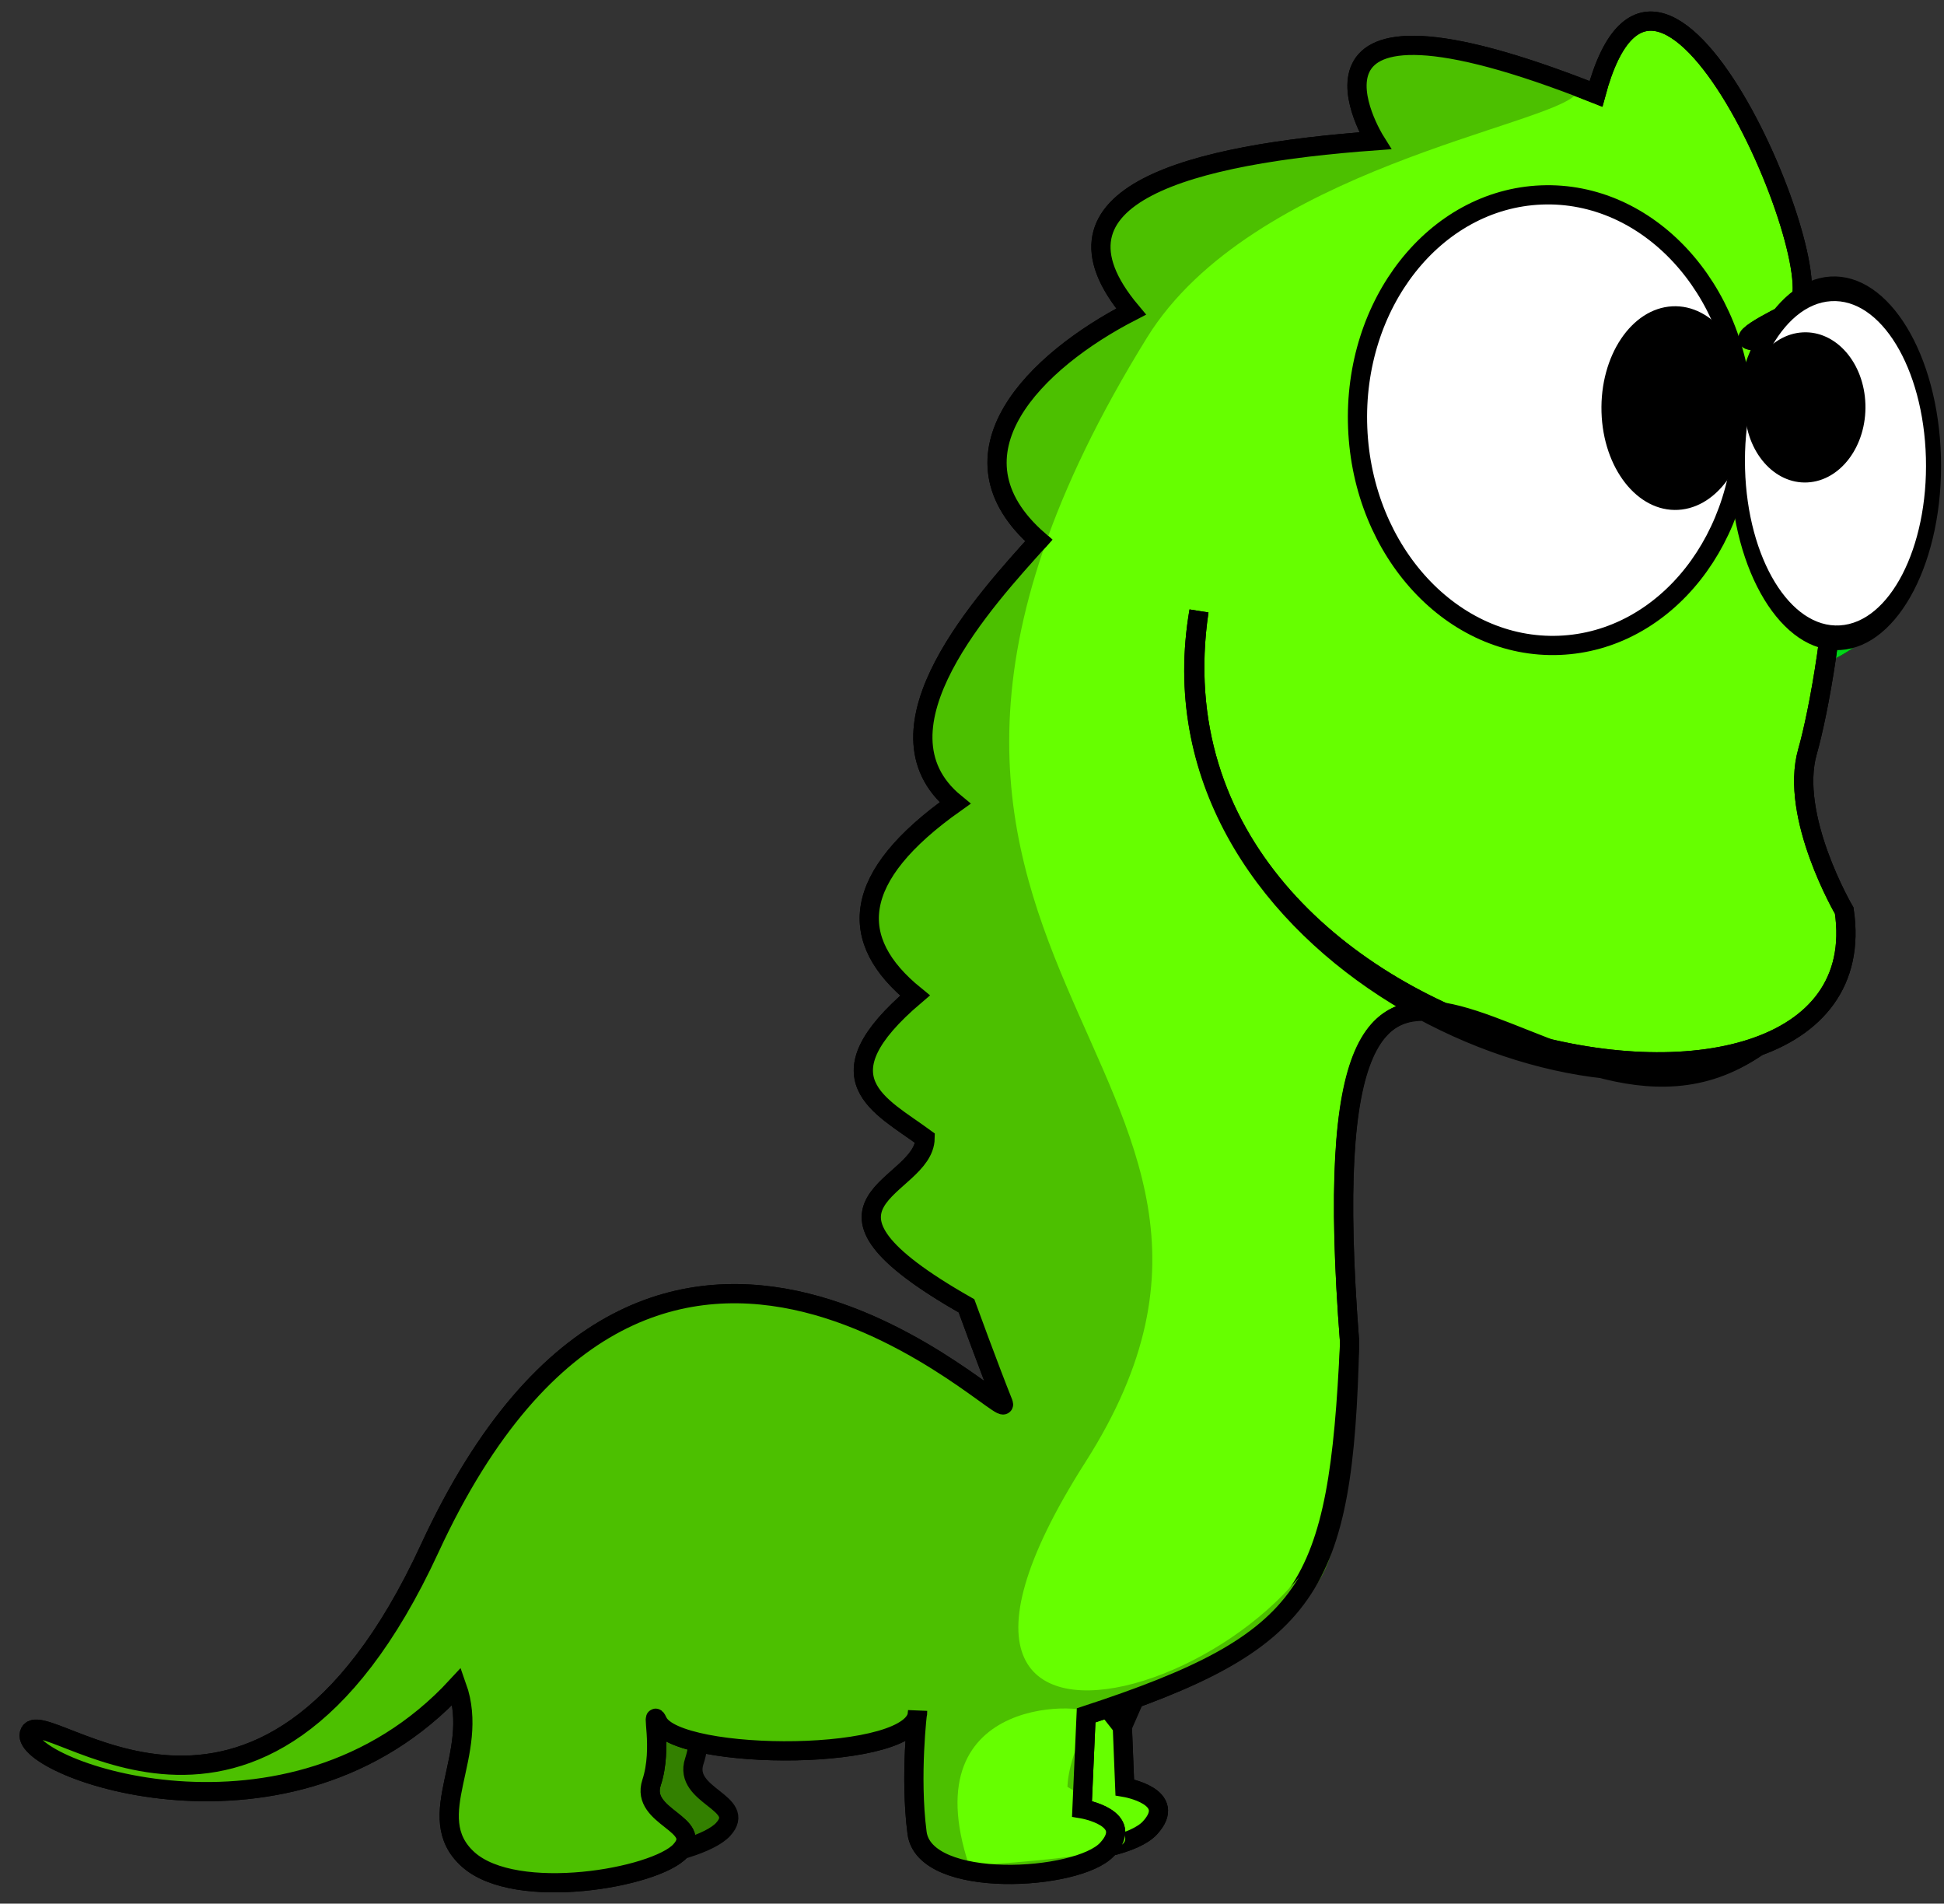 <?xml version="1.0" encoding="UTF-8" standalone="no"?>
<!-- Created with Inkscape (http://www.inkscape.org/) -->
<svg
    xmlns:inkscape="http://www.inkscape.org/namespaces/inkscape"
    xmlns:rdf="http://www.w3.org/1999/02/22-rdf-syntax-ns#"
    xmlns="http://www.w3.org/2000/svg"
    xmlns:cc="http://creativecommons.org/ns#"
    xmlns:dc="http://purl.org/dc/elements/1.1/"
    xmlns:sodipodi="http://sodipodi.sourceforge.net/DTD/sodipodi-0.dtd"
    xmlns:svg="http://www.w3.org/2000/svg"
    xmlns:ns1="http://sozi.baierouge.fr"
    xmlns:xlink="http://www.w3.org/1999/xlink"
    id="dinoidBody"
    sodipodi:docname="Neues Dokument 5"
    viewBox="0 0 167.32 163.81"
    version="1.1"
    inkscape:version="0.48.1 r9760"
  >
  <rect x="0" y="0" width="167.32" height="163.81" fill="#333333" stroke="none"/>
  <title
      id="title4246"
    >dinosaur</title
  >
  <sodipodi:namedview
      id="base"
      bordercolor="#666666"
      inkscape:pageshadow="2"
      inkscape:window-y="24"
      fit-margin-left="1"
      pagecolor="#ffffff"
      fit-margin-top="1"
      inkscape:window-maximized="1"
      inkscape:zoom="2.2689655"
      inkscape:window-x="0"
      inkscape:window-height="720"
      showgrid="false"
      borderopacity="1.0"
      inkscape:current-layer="layer1"
      inkscape:cx="86.572948"
      inkscape:cy="101.42857"
      fit-margin-right="1"
      fit-margin-bottom="1"
      inkscape:window-width="1364"
      inkscape:pageopacity="0.0"
      inkscape:document-units="px"
  />
  <g
      id="layer1"
      inkscape:label="Ebene 1"
      inkscape:groupmode="layer"
      transform="scale(-1,1) translate(-413 -370.47)"
    >
    <g
        id="g17424-52"
        transform="matrix(.46 0 0 .46 464.3 311.15)"
      >
      <path
          id="path9736-9-7-10"
          sodipodi:rx="32.436844"
          sodipodi:ry="35.275066"
          style="color:#000000;stroke:#00d616;stroke-width:3.596;fill:none"
          sodipodi:type="arc"
          d="m234.36 444.46c0 19.482-14.522 35.275-32.437 35.275-17.914 0-32.437-15.793-32.437-35.275s14.522-35.275 32.437-35.275c17.914 0 32.437 15.793 32.437 35.275z"
          transform="matrix(.843 .034 -.037 .925 -597.13 -197.5)"
          sodipodi:cy="444.45914"
          sodipodi:cx="201.91934"
      />
      <path
          id="path9738-7-5-10"
          sodipodi:rx="36.085987"
          sodipodi:ry="42.167896"
          style="color:#000000;stroke:#00d616;stroke-width:3.596;fill:none"
          sodipodi:type="arc"
          d="m300.85 428.65c0 23.289-16.156 42.168-36.086 42.168s-36.086-18.879-36.086-42.168 16.156-42.168 36.086-42.168 36.086 18.879 36.086 42.168z"
          transform="matrix(.999 .04 -.04 .999 -632.68 -229.24)"
          sodipodi:cy="428.64618"
          sodipodi:cx="264.76572"
      />
      <path
          id="path9740-0-5-19"
          sodipodi:rx="17.029343"
          sodipodi:ry="17.434803"
          style="color:#000000;stroke:#00d616;stroke-width:3.596;fill:none"
          sodipodi:type="arc"
          d="m268.41 420.94c0 9.629-7.624 17.435-17.029 17.435-9.405 0-17.029-7.806-17.029-17.435 0-9.629 7.624-17.435 17.029-17.435 9.405 0 17.029 7.806 17.029 17.435z"
          transform="matrix(.999 .04 -.04 .999 -632.68 -229.24)"
          sodipodi:cy="420.94244"
          sodipodi:cx="251.38553"
      />
      <path
          id="path9742-56-4-1"
          sodipodi:rx="18.245724"
          sodipodi:ry="15.4075"
          style="color:#000000;stroke:#00d616;stroke-width:3.596;fill:none"
          sodipodi:type="arc"
          d="m227.06 430.27c0 8.509-8.169 15.408-18.246 15.408s-18.246-6.898-18.246-15.408c0-8.509 8.169-15.408 18.246-15.408s18.246 6.898 18.246 15.408z"
          transform="matrix(.792 .032 -.036 .911 -591.81 -187.37)"
          sodipodi:cy="430.26804"
          sodipodi:cx="208.81218"
      />
      <path
          id="path9736-1-4-6-1"
          sodipodi:rx="32.436844"
          sodipodi:ry="35.275066"
          style="color:#000000;stroke:#000000;stroke-width:3.596;fill:#ffffff"
          sodipodi:type="arc"
          d="m234.36 444.46c0 19.482-14.522 35.275-32.437 35.275-17.914 0-32.437-15.793-32.437-35.275s14.522-35.275 32.437-35.275c17.914 0 32.437 15.793 32.437 35.275z"
          transform="matrix(.843 .034 -.037 .925 -597.13 -197.5)"
          sodipodi:cy="444.45914"
          sodipodi:cx="201.91934"
      />
      <path
          id="path9738-9-5-3-77"
          sodipodi:rx="36.085987"
          sodipodi:ry="42.167896"
          style="color:#000000;stroke:#000000;stroke-width:3.596;fill:#ffffff"
          sodipodi:type="arc"
          d="m300.85 428.65c0 23.289-16.156 42.168-36.086 42.168s-36.086-18.879-36.086-42.168 16.156-42.168 36.086-42.168 36.086 18.879 36.086 42.168z"
          transform="matrix(.999 .04 -.04 .999 -632.68 -229.24)"
          sodipodi:cy="428.64618"
          sodipodi:cx="264.76572"
      />
      <path
          id="path9740-4-4-2-55"
          sodipodi:rx="17.029343"
          sodipodi:ry="17.434803"
          style="color:#000000;fill:#000000"
          sodipodi:type="arc"
          d="m268.41 420.94c0 9.629-7.624 17.435-17.029 17.435-9.405 0-17.029-7.806-17.029-17.435 0-9.629 7.624-17.435 17.029-17.435 9.405 0 17.029 7.806 17.029 17.435z"
          transform="matrix(.999 .04 -.04 .999 -632.68 -229.24)"
          sodipodi:cy="420.94244"
          sodipodi:cx="251.38553"
      />
      <path
          id="path9742-3-3-9-4"
          sodipodi:rx="18.245724"
          sodipodi:ry="15.4075"
          style="color:#000000;fill:#000000"
          sodipodi:type="arc"
          d="m227.06 430.27c0 8.509-8.169 15.408-18.246 15.408s-18.246-6.898-18.246-15.408c0-8.509 8.169-15.408 18.246-15.408s18.246 6.898 18.246 15.408z"
          transform="matrix(.792 .032 -.036 .911 -591.81 -187.37)"
          sodipodi:cy="430.26804"
          sodipodi:cx="208.81218"
      />
      <path
          id="path9736-3-6-5-28"
          sodipodi:rx="32.436844"
          sodipodi:ry="35.275066"
          style="color:#000000;stroke:#00d616;stroke-width:3.596;fill:none"
          sodipodi:type="arc"
          d="m234.36 444.46c0 19.482-14.522 35.275-32.437 35.275-17.914 0-32.437-15.793-32.437-35.275s14.522-35.275 32.437-35.275c17.914 0 32.437 15.793 32.437 35.275z"
          transform="matrix(.843 .034 -.037 .925 -597.13 -197.5)"
          sodipodi:cy="444.45914"
          sodipodi:cx="201.91934"
      />
      <path
          id="path9738-1-5-9-46"
          sodipodi:rx="36.085987"
          sodipodi:ry="42.167896"
          style="color:#000000;stroke:#00d616;stroke-width:3.596;fill:none"
          sodipodi:type="arc"
          d="m300.85 428.65c0 23.289-16.156 42.168-36.086 42.168s-36.086-18.879-36.086-42.168 16.156-42.168 36.086-42.168 36.086 18.879 36.086 42.168z"
          transform="matrix(.999 .04 -.04 .999 -632.68 -229.24)"
          sodipodi:cy="428.64618"
          sodipodi:cx="264.76572"
      />
      <path
          id="path9740-5-6-3-10"
          sodipodi:rx="17.029343"
          sodipodi:ry="17.434803"
          style="color:#000000;stroke:#00d616;stroke-width:3.596;fill:none"
          sodipodi:type="arc"
          d="m268.41 420.94c0 9.629-7.624 17.435-17.029 17.435-9.405 0-17.029-7.806-17.029-17.435 0-9.629 7.624-17.435 17.029-17.435 9.405 0 17.029 7.806 17.029 17.435z"
          transform="matrix(.999 .04 -.04 .999 -632.68 -229.24)"
          sodipodi:cy="420.94244"
          sodipodi:cx="251.38553"
      />
      <path
          id="path9742-8-0-5-6"
          sodipodi:rx="18.245724"
          sodipodi:ry="15.4075"
          style="color:#000000;stroke:#00d616;stroke-width:3.596;fill:none"
          sodipodi:type="arc"
          d="m227.06 430.27c0 8.509-8.169 15.408-18.246 15.408s-18.246-6.898-18.246-15.408c0-8.509 8.169-15.408 18.246-15.408s18.246 6.898 18.246 15.408z"
          transform="matrix(.792 .032 -.036 .911 -591.81 -187.37)"
          sodipodi:cy="430.26804"
          sodipodi:cx="208.81218"
      />
      <path
          id="path9736-1-2-0-9-7"
          sodipodi:rx="32.436844"
          sodipodi:ry="35.275066"
          style="color:#000000;stroke:#000000;stroke-width:3.596;fill:#ffffff"
          sodipodi:type="arc"
          d="m234.36 444.46c0 19.482-14.522 35.275-32.437 35.275-17.914 0-32.437-15.793-32.437-35.275s14.522-35.275 32.437-35.275c17.914 0 32.437 15.793 32.437 35.275z"
          transform="matrix(.843 .034 -.037 .925 -597.13 -197.5)"
          sodipodi:cy="444.45914"
          sodipodi:cx="201.91934"
      />
      <path
          id="path9738-9-3-9-5-7"
          sodipodi:rx="36.085987"
          sodipodi:ry="42.167896"
          style="color:#000000;stroke:#000000;stroke-width:3.596;fill:#ffffff"
          sodipodi:type="arc"
          d="m300.85 428.65c0 23.289-16.156 42.168-36.086 42.168s-36.086-18.879-36.086-42.168 16.156-42.168 36.086-42.168 36.086 18.879 36.086 42.168z"
          transform="matrix(.999 .04 -.04 .999 -632.68 -229.24)"
          sodipodi:cy="428.64618"
          sodipodi:cx="264.76572"
      />
      <path
          id="path9740-4-8-16-4-171"
          sodipodi:rx="17.029343"
          sodipodi:ry="17.434803"
          style="color:#000000;fill:#000000"
          sodipodi:type="arc"
          d="m268.41 420.94c0 9.629-7.624 17.435-17.029 17.435-9.405 0-17.029-7.806-17.029-17.435 0-9.629 7.624-17.435 17.029-17.435 9.405 0 17.029 7.806 17.029 17.435z"
          transform="matrix(.999 .04 -.04 .999 -632.68 -229.24)"
          sodipodi:cy="420.94244"
          sodipodi:cx="251.38553"
      />
      <path
          id="path9742-3-2-09-5-9"
          sodipodi:rx="18.245724"
          sodipodi:ry="15.4075"
          style="color:#000000;fill:#000000"
          sodipodi:type="arc"
          d="m227.06 430.27c0 8.509-8.169 15.408-18.246 15.408s-18.246-6.898-18.246-15.408c0-8.509 8.169-15.408 18.246-15.408s18.246 6.898 18.246 15.408z"
          transform="matrix(.792 .032 -.036 .911 -591.81 -187.37)"
          sodipodi:cy="430.26804"
          sodipodi:cx="208.81218"
      />
      <path
          id="path9736-4-4-1-59"
          sodipodi:rx="32.436844"
          sodipodi:ry="35.275066"
          style="color:#000000;stroke:#00d616;stroke-width:3.596;fill:none"
          sodipodi:type="arc"
          d="m234.36 444.46c0 19.482-14.522 35.275-32.437 35.275-17.914 0-32.437-15.793-32.437-35.275s14.522-35.275 32.437-35.275c17.914 0 32.437 15.793 32.437 35.275z"
          transform="matrix(.843 .034 -.037 .925 -597.13 -197.5)"
          sodipodi:cy="444.45914"
          sodipodi:cx="201.91934"
      />
      <path
          id="path9738-3-2-2-90"
          sodipodi:rx="36.085987"
          sodipodi:ry="42.167896"
          style="color:#000000;stroke:#00d616;stroke-width:3.596;fill:none"
          sodipodi:type="arc"
          d="m300.85 428.65c0 23.289-16.156 42.168-36.086 42.168s-36.086-18.879-36.086-42.168 16.156-42.168 36.086-42.168 36.086 18.879 36.086 42.168z"
          transform="matrix(.999 .04 -.04 .999 -632.68 -229.24)"
          sodipodi:cy="428.64618"
          sodipodi:cx="264.76572"
      />
      <path
          id="path9740-2-8-1-3"
          sodipodi:rx="17.029343"
          sodipodi:ry="17.434803"
          style="color:#000000;stroke:#00d616;stroke-width:3.596;fill:none"
          sodipodi:type="arc"
          d="m268.41 420.94c0 9.629-7.624 17.435-17.029 17.435-9.405 0-17.029-7.806-17.029-17.435 0-9.629 7.624-17.435 17.029-17.435 9.405 0 17.029 7.806 17.029 17.435z"
          transform="matrix(.999 .04 -.04 .999 -632.68 -229.24)"
          sodipodi:cy="420.94244"
          sodipodi:cx="251.38553"
      />
      <path
          id="path9742-5-3-5-22"
          sodipodi:rx="18.245724"
          sodipodi:ry="15.4075"
          style="color:#000000;stroke:#00d616;stroke-width:3.596;fill:none"
          sodipodi:type="arc"
          d="m227.06 430.27c0 8.509-8.169 15.408-18.246 15.408s-18.246-6.898-18.246-15.408c0-8.509 8.169-15.408 18.246-15.408s18.246 6.898 18.246 15.408z"
          transform="matrix(.792 .032 -.036 .911 -591.81 -187.37)"
          sodipodi:cy="430.26804"
          sodipodi:cx="208.81218"
      />
      <path
          id="path9736-1-6-3-4-6"
          sodipodi:rx="32.436844"
          sodipodi:ry="35.275066"
          style="color:#000000;stroke:#000000;stroke-width:3.596;fill:#ffffff"
          sodipodi:type="arc"
          d="m234.36 444.46c0 19.482-14.522 35.275-32.437 35.275-17.914 0-32.437-15.793-32.437-35.275s14.522-35.275 32.437-35.275c17.914 0 32.437 15.793 32.437 35.275z"
          transform="matrix(.843 .034 -.037 .925 -597.13 -197.5)"
          sodipodi:cy="444.45914"
          sodipodi:cx="201.91934"
      />
      <path
          id="path9738-9-2-8-4-33"
          sodipodi:rx="36.085987"
          sodipodi:ry="42.167896"
          style="color:#000000;stroke:#000000;stroke-width:3.596;fill:#ffffff"
          sodipodi:type="arc"
          d="m300.85 428.65c0 23.289-16.156 42.168-36.086 42.168s-36.086-18.879-36.086-42.168 16.156-42.168 36.086-42.168 36.086 18.879 36.086 42.168z"
          transform="matrix(.999 .04 -.04 .999 -632.68 -229.24)"
          sodipodi:cy="428.64618"
          sodipodi:cx="264.76572"
      />
      <path
          id="path9740-4-6-4-6-54"
          sodipodi:rx="17.029343"
          sodipodi:ry="17.434803"
          style="color:#000000;fill:#000000"
          sodipodi:type="arc"
          d="m268.41 420.94c0 9.629-7.624 17.435-17.029 17.435-9.405 0-17.029-7.806-17.029-17.435 0-9.629 7.624-17.435 17.029-17.435 9.405 0 17.029 7.806 17.029 17.435z"
          transform="matrix(.999 .04 -.04 .999 -632.68 -229.24)"
          sodipodi:cy="420.94244"
          sodipodi:cx="251.38553"
      />
      <path
          id="path9742-3-8-8-2-4"
          sodipodi:rx="18.245724"
          sodipodi:ry="15.4075"
          style="color:#000000;fill:#000000"
          sodipodi:type="arc"
          d="m227.06 430.27c0 8.509-8.169 15.408-18.246 15.408s-18.246-6.898-18.246-15.408c0-8.509 8.169-15.408 18.246-15.408s18.246 6.898 18.246 15.408z"
          transform="matrix(.792 .032 -.036 .911 -591.81 -187.37)"
          sodipodi:cy="430.26804"
          sodipodi:cx="208.81218"
      />
      <path
          id="path9736-3-9-7-3-44"
          sodipodi:rx="32.436844"
          sodipodi:ry="35.275066"
          style="color:#000000;stroke:#00d616;stroke-width:3.596;fill:none"
          sodipodi:type="arc"
          d="m234.36 444.46c0 19.482-14.522 35.275-32.437 35.275-17.914 0-32.437-15.793-32.437-35.275s14.522-35.275 32.437-35.275c17.914 0 32.437 15.793 32.437 35.275z"
          transform="matrix(.843 .034 -.037 .925 -597.13 -197.5)"
          sodipodi:cy="444.45914"
          sodipodi:cx="201.91934"
      />
      <path
          id="path9738-1-1-5-6-2"
          sodipodi:rx="36.085987"
          sodipodi:ry="42.167896"
          style="color:#000000;stroke:#00d616;stroke-width:3.596;fill:none"
          sodipodi:type="arc"
          d="m300.85 428.65c0 23.289-16.156 42.168-36.086 42.168s-36.086-18.879-36.086-42.168 16.156-42.168 36.086-42.168 36.086 18.879 36.086 42.168z"
          transform="matrix(.999 .04 -.04 .999 -632.68 -229.24)"
          sodipodi:cy="428.64618"
          sodipodi:cx="264.76572"
      />
      <path
          id="path9740-5-2-7-7-9"
          sodipodi:rx="17.029343"
          sodipodi:ry="17.434803"
          style="color:#000000;stroke:#00d616;stroke-width:3.596;fill:none"
          sodipodi:type="arc"
          d="m268.41 420.94c0 9.629-7.624 17.435-17.029 17.435-9.405 0-17.029-7.806-17.029-17.435 0-9.629 7.624-17.435 17.029-17.435 9.405 0 17.029 7.806 17.029 17.435z"
          transform="matrix(.999 .04 -.04 .999 -632.68 -229.24)"
          sodipodi:cy="420.94244"
          sodipodi:cx="251.38553"
      />
      <path
          id="path9742-8-8-4-6-0"
          sodipodi:rx="18.245724"
          sodipodi:ry="15.4075"
          style="color:#000000;stroke:#00d616;stroke-width:3.596;fill:none"
          sodipodi:type="arc"
          d="m227.06 430.27c0 8.509-8.169 15.408-18.246 15.408s-18.246-6.898-18.246-15.408c0-8.509 8.169-15.408 18.246-15.408s18.246 6.898 18.246 15.408z"
          transform="matrix(.792 .032 -.036 .911 -591.81 -187.37)"
          sodipodi:cy="430.26804"
          sodipodi:cx="208.81218"
      />
      <path
          id="path8966-7-3-1-0-4-7-6"
          d="m-205 440.4c-4.569 12.802 6.835 24.329-2.106 32.379-8.941 8.049-35.036 3.469-39.703-1.587-4.667-5.056 7.551-6.191 5.38-12.77-2.172-6.579 0.218-14.342-1.167-11.409-3.546 7.511-49 7.655-48.616-1.943 0 0 1.495 12.033 0.103 22.739-1.392 10.706-30.115 8.993-35.56 3.094-5.445-5.899 4.7-7.585 4.7-7.585l0.453-11.344c-94.082-214.84-12.143-2.599 116.52-11.575z"
          sodipodi:nodetypes="czsssczsccc"
          style="color:#000000;stroke:#000000;stroke-width:3.596;fill:#338000"
          inkscape:connector-curvature="0"
      />
      <path
          id="path8966-7-3-1-0-4-5-0-86"
          d="m-291.22 445.07s1.495 12.033 0.103 22.739c-1.392 10.706-30.115 8.993-35.56 3.094-5.445-5.899 4.7-7.585 4.7-7.585l0.453-11.344c65.747-82.932-20.79 4.866 30.304-6.905z"
          sodipodi:nodetypes="czsccc"
          style="color:#000000;stroke:#000000;stroke-width:3.596;fill:#66ff00"
          inkscape:connector-curvature="0"
      />
      <path
          id="path8966-7-3-1-7-7-29"
          d="m-446.97 187.01c-9.964-2.073 24.523-86.264 36.829-40.494 62.258-24.668 41.329 8.772 41.329 8.772 34.21 2.491 64.13 9.939 45.65 31.954 17.756 9.144 35.834 26.65 17.278 42.821 9.711 10.814 32.509 35.294 15.66 49.114 19.529 13.824 20.264 25.638 7.488 36.008 18.321 15.571 6.504 20.534-1.879 26.707 0.186 9.646 27.043 11.57-7.745 31.342 0 0-4.302 11.795-6.884 18.225-2.228 5.546 64.865-64.741 107.33 27.179 31.787 68.81 73.122 27.577 74.903 34.644 1.634 6.484-48.875 24.829-79.99-8.878-4.569 12.802 6.835 24.329-2.106 32.379-8.941 8.049-35.036 3.469-39.703-1.587-4.667-5.056 7.551-6.191 5.38-12.77-2.172-6.579 0.218-14.342-1.167-11.409-3.546 7.511-49 7.655-48.616-1.943 0 0 1.495 12.033 0.103 22.739-1.392 10.706-30.115 8.993-35.56 3.094-5.445-5.899 4.7-7.585 4.7-7.585l-0.774-17.478c-41.854-13.733-47.142-23.57-49.305-69.738 9.008-116.16-37.044-28.161-75.911-55.112 35.306 17.593 114.71-20.171 104.1-81.728 12.533 85.058-128.68 109.56-120.73 56.043 0 0 10.339-17.625 6.87-29.753-4.126-14.425-14.175-75.823 10.259-76.896 4.15-0.182-7.901-5.65-7.51-5.65z"
          sodipodi:nodetypes="cccccccccsssczsssczsccccccssc"
          style="color:#000000;stroke:#000000;stroke-width:3.596;fill:#66ff00"
          inkscape:connector-curvature="0"
      />
      <path
          id="path8966-7-3-1-5-4-2-60"
          d="m-406.46 146.51c62.258-24.668 37.648 8.772 37.648 8.772 34.21 2.491 64.13 9.939 45.65 31.954 17.756 9.144 35.834 26.65 17.278 42.821 9.711 10.814 32.509 35.294 15.66 49.114 19.529 13.824 20.264 25.638 7.488 36.008 18.321 15.571 6.504 20.534-1.879 26.707 0.186 9.646 27.043 11.57-7.745 31.342 0 0-4.302 11.795-6.884 18.225-2.228 5.546 64.865-64.741 107.33 27.179 31.787 68.81 73.122 27.577 74.903 34.644 1.634 6.484-48.875 24.829-79.99-8.878-4.569 12.802 6.835 24.329-2.106 32.379-8.941 8.049-35.036 3.469-39.703-1.587-4.667-5.056 7.551-6.191 5.38-12.77-2.172-6.579 0.218-14.342-1.167-11.409-3.546 7.511-49 7.655-48.616-1.943 0 0 1.495 12.033 0.103 22.739-1.392 10.706-30.115 8.993-35.56 3.094-5.445-5.899 4.7-7.585 4.7-7.585l-0.774-17.478c-53.899-19.602-45.515-29.39-47.742-50.502-7.949 40.056 95.414 77.693 47.865 3.121-47.55-74.572 61.011-93.062-11.514-210.34-19.532-31.585-75.663-39.624-80.319-45.607z"
          sodipodi:nodetypes="ccccccccsssczsssczsccczsc"
          style="color:#000000;fill:#4cc000"
          inkscape:connector-curvature="0"
      />
      <path
          id="path9738-9-3-5-2-9-8"
          sodipodi:rx="36.085987"
          sodipodi:ry="42.167896"
          style="color:#000000;stroke:#000000;stroke-width:3.596;fill:#ffffff"
          sodipodi:type="arc"
          d="m300.85 428.65c0 23.289-16.156 42.168-36.086 42.168s-36.086-18.879-36.086-42.168 16.156-42.168 36.086-42.168 36.086 18.879 36.086 42.168z"
          transform="matrix(.999 .04 -.04 .999 -648.96 -231.26)"
          sodipodi:cy="428.64618"
          sodipodi:cx="264.76572"
      />
      <path
          id="path9740-4-8-1-0-3-3"
          sodipodi:rx="17.029343"
          sodipodi:ry="17.434803"
          style="color:#000000;fill:#000000"
          sodipodi:type="arc"
          d="m268.41 420.94c0 9.629-7.624 17.435-17.029 17.435-9.405 0-17.029-7.806-17.029-17.435 0-9.629 7.624-17.435 17.029-17.435 9.405 0 17.029 7.806 17.029 17.435z"
          transform="matrix(.809 .044 -.032 1.092 -614.85 -265.43)"
          sodipodi:cy="420.94244"
          sodipodi:cx="251.38553"
      />
      <path
          id="path11222-6-7-4"
          d="m-316.16 449.72c4.908 7.362 4.908 13.496 4.908 13.496s-14.723 8.588-9.815 11.042c4.908 2.454 28.219 3.681 28.219 3.681 10.996-32.988-23.389-30.441-23.311-28.219z"
          sodipodi:nodetypes="ccscc"
          style="color:#000000;fill:#66ff00"
          inkscape:connector-curvature="0"
      />
      <path
          id="path8966-7-3-1-7-6-8-7"
          d="m-446.97 187.01c-9.964-2.073 24.523-86.264 36.829-40.494 62.258-24.668 41.329 8.772 41.329 8.772 34.21 2.491 64.13 9.939 45.65 31.954 17.756 9.144 35.834 26.65 17.278 42.821 9.711 10.814 32.509 35.294 15.66 49.114 19.529 13.824 20.264 25.638 7.488 36.008 18.321 15.571 6.504 20.534-1.879 26.707 0.186 9.646 27.043 11.57-7.745 31.342 0 0-4.302 11.795-6.884 18.225-2.228 5.546 64.865-64.741 107.33 27.179 31.787 68.81 73.122 27.577 74.903 34.644 1.634 6.484-48.875 24.829-79.99-8.878-4.569 12.802 6.835 24.329-2.106 32.379-8.941 8.049-35.036 3.469-39.703-1.587-4.667-5.056 7.551-6.191 5.38-12.77-2.172-6.579 0.218-14.342-1.167-11.409-3.546 7.511-49 7.655-48.616-1.943 0 0 1.495 12.033 0.103 22.739-1.392 10.706-30.115 8.993-35.56 3.094-5.445-5.899 4.7-7.585 4.7-7.585l-0.774-17.478c-41.854-13.733-48.201-23.57-49.305-69.738 9.008-116.16-37.714-28.545-76.581-55.495 35.306 17.593 115.38-19.788 104.77-81.345 12.533 85.058-128.68 109.56-120.73 56.043 0 0 10.339-17.625 6.87-29.753-4.126-14.425-14.175-75.823 10.259-76.896 4.15-0.182-7.901-5.65-7.51-5.65z"
          sodipodi:nodetypes="cccccccccsssczsssczsccccccssc"
          style="color:#000000;stroke:#000000;stroke-width:3.596;fill:none"
          inkscape:connector-curvature="0"
      />
      <path
          id="path9736-1-2-6-7-4-73"
          sodipodi:rx="32.436844"
          sodipodi:ry="35.275066"
          style="color:#000000;stroke:#000000;stroke-width:4.978;fill:#ffffff"
          sodipodi:type="arc"
          d="m234.36 444.46c0 19.482-14.522 35.275-32.437 35.275-17.914 0-32.437-15.793-32.437-35.275s14.522-35.275 32.437-35.275c17.914 0 32.437 15.793 32.437 35.275z"
          transform="matrix(.565 .034 -.025 .925 -557.93 -202.37)"
          sodipodi:cy="444.45914"
          sodipodi:cx="201.91934"
      />
      <path
          id="path9742-3-2-0-7-9-38"
          sodipodi:rx="18.245724"
          sodipodi:ry="15.4075"
          style="color:#000000;fill:#000000"
          sodipodi:type="arc"
          d="m227.06 430.27c0 8.509-8.169 15.408-18.246 15.408s-18.246-6.898-18.246-15.408c0-8.509 8.169-15.408 18.246-15.408s18.246 6.898 18.246 15.408z"
          transform="matrix(.618 .032 -.028 .911 -566.28 -193.49)"
          sodipodi:cy="430.26804"
          sodipodi:cx="208.81218"
      />
      <path
          id="path13568-3-5"
          d="m-234.19 445.6c12.426-1.553 13.979 1.553 17.085 9.319 3.106 7.766-4.66 24.852-4.66 24.852l-17.085-6.213 6.213-9.319z"
          style="color:#000000;fill:none"
          inkscape:connector-curvature="0"
      />
    </g
    >
  </g
  >
</svg
>
